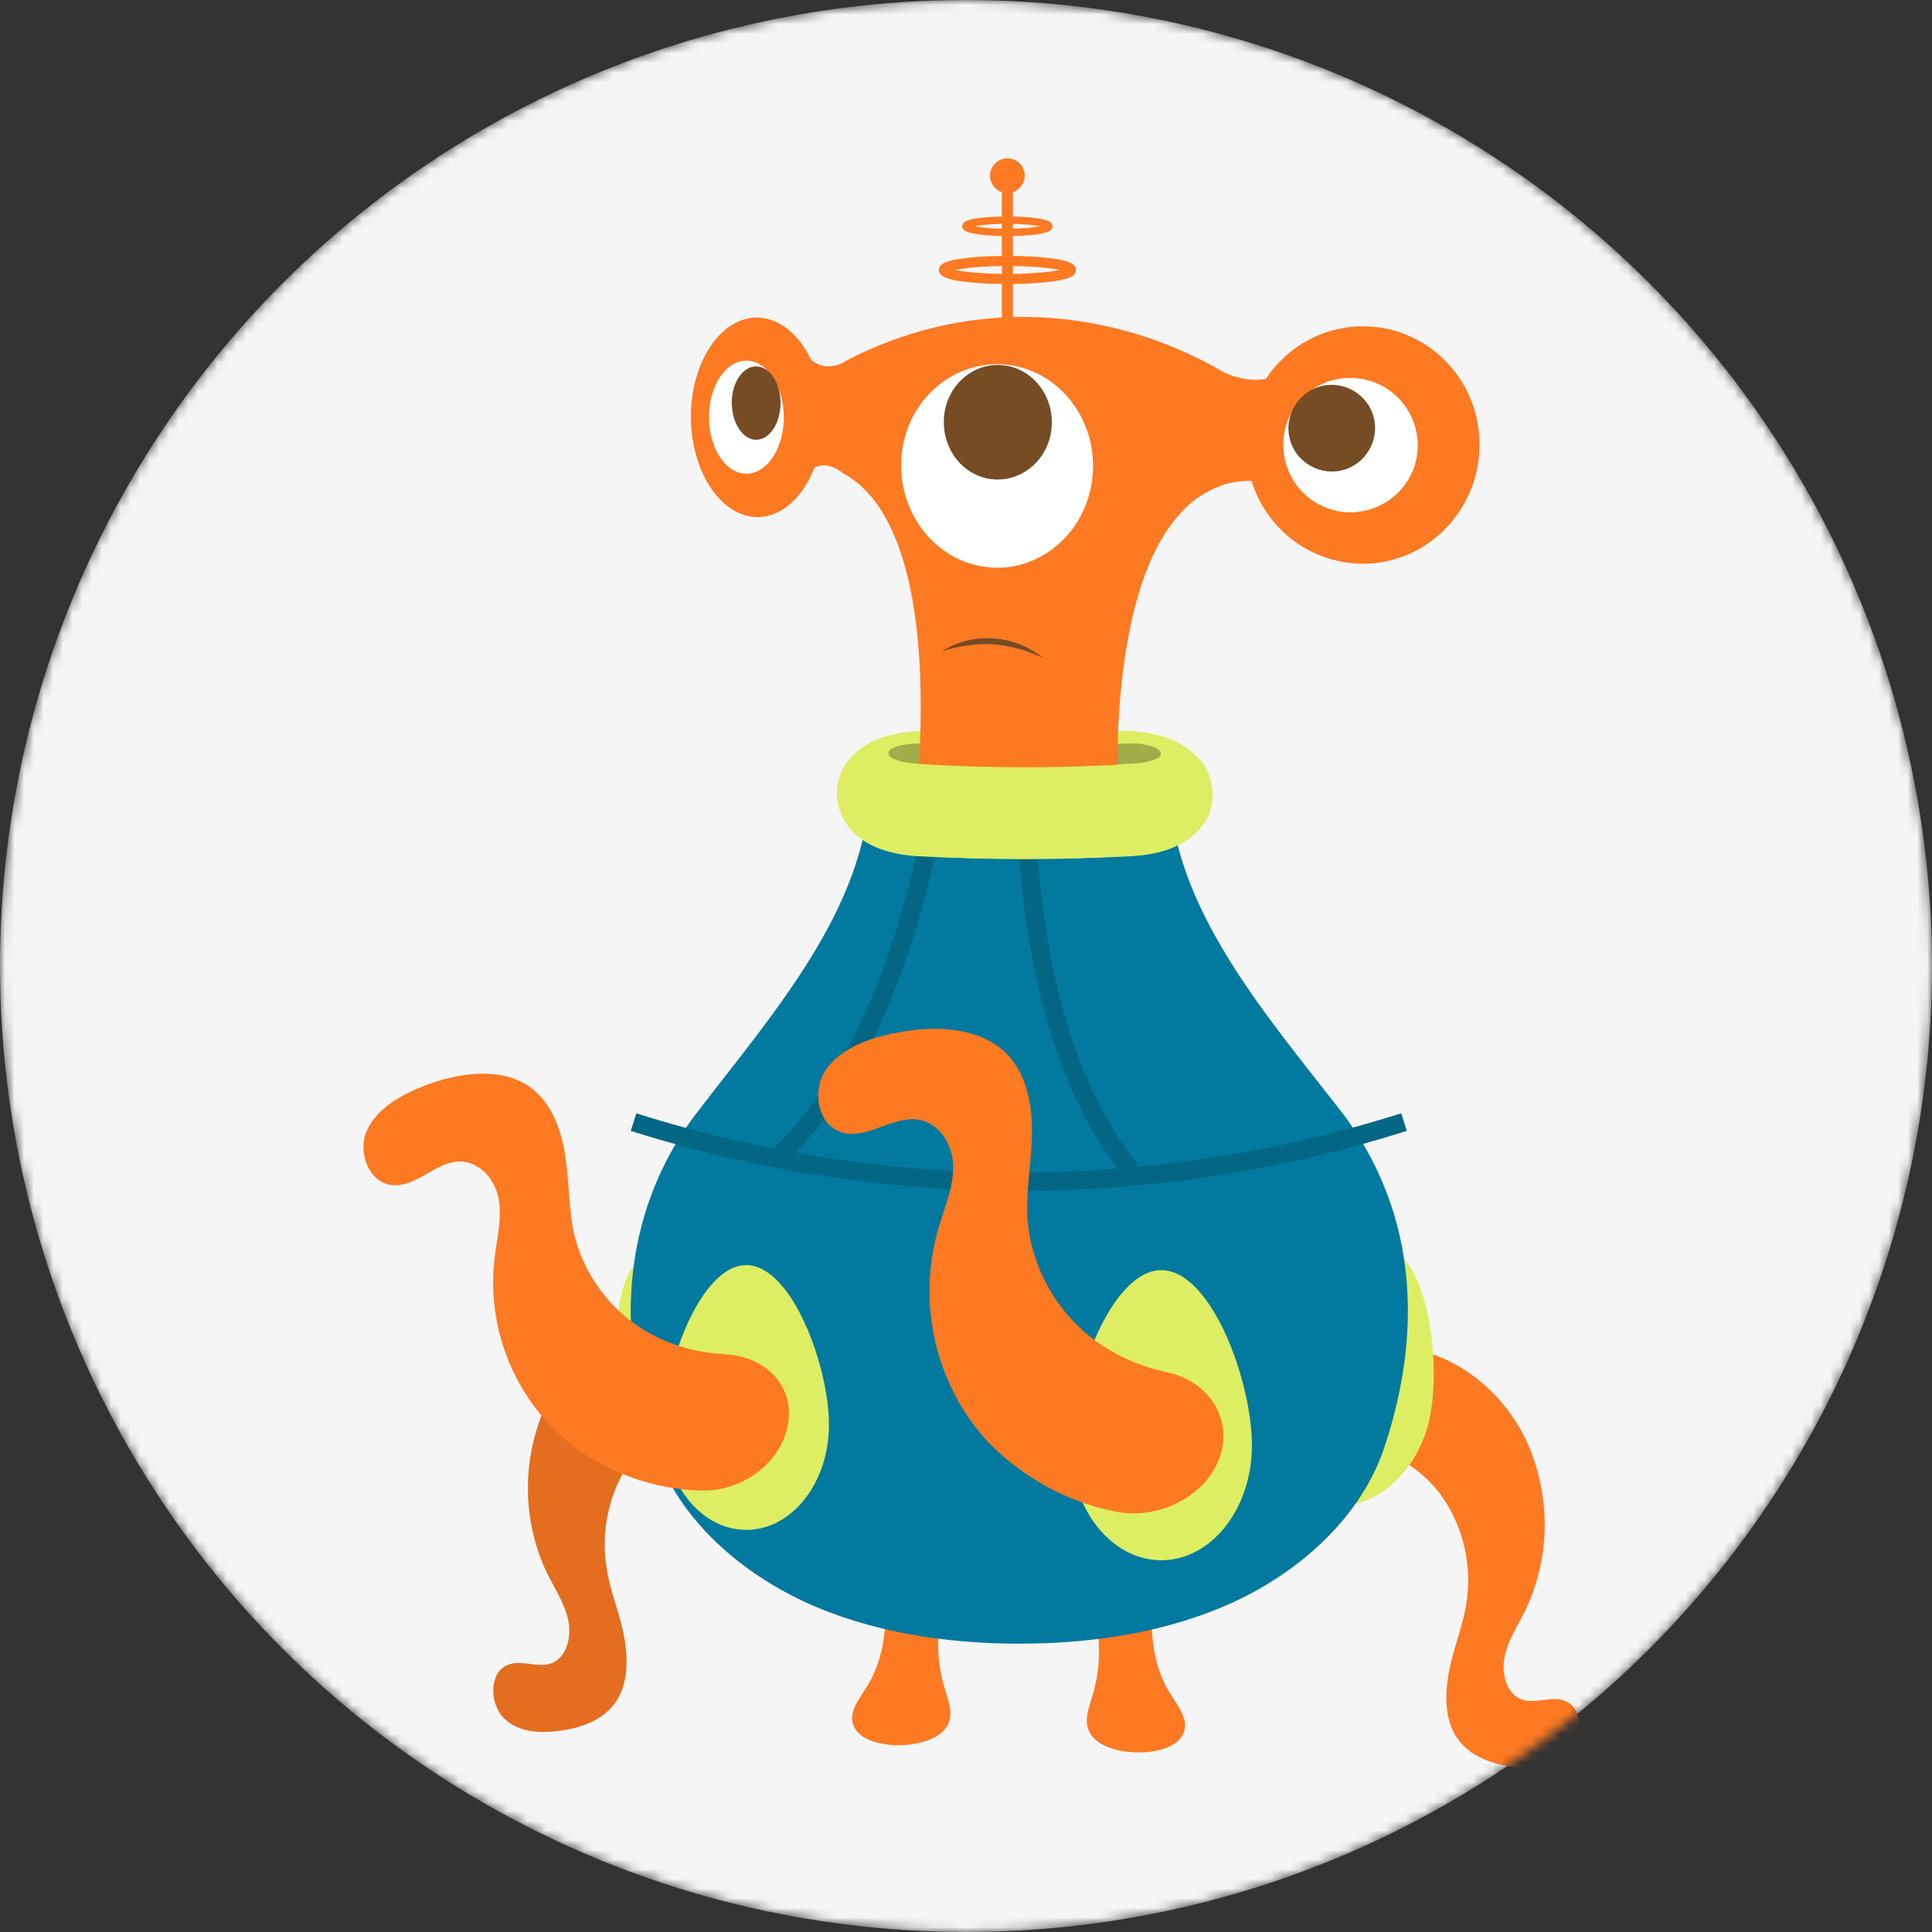<svg width="200" height="200" viewBox="0 0 200 200" fill="none" xmlns="http://www.w3.org/2000/svg">
<rect x="0" y="0" width="200" height="200" fill="#333333" stroke="none"/>
<mask id="mask0_618_13825" style="mask-type:alpha" maskUnits="userSpaceOnUse" x="0" y="0" width="200" height="200">
<circle cx="100" cy="100" r="100" fill="#FF00FF"/>
</mask>
<g mask="url(#mask0_618_13825)">
<circle cx="100" cy="100" r="100" fill="#F5F5F5"/>
<path d="M91.572 162.824C91.796 166.825 91.983 171.013 89.739 174.602C88.917 175.911 87.758 177.332 88.393 178.716C89.029 180.174 91.272 180.698 93.217 180.66C95.161 180.623 97.48 179.987 98.153 178.454C98.676 177.332 98.19 176.136 97.854 174.976C96.695 171.312 96.919 167.348 98.452 163.796L91.572 162.824Z" fill="#FD7922"/>
<path d="M119.317 163.572C119.093 167.573 118.906 171.761 121.15 175.35C121.972 176.659 123.132 178.08 122.496 179.464C121.86 180.922 119.617 181.445 117.672 181.408C115.69 181.371 113.409 180.735 112.736 179.202C112.213 178.08 112.699 176.884 113.036 175.724C114.195 172.06 113.97 168.096 112.475 164.544L119.317 163.572Z" fill="#FD7922"/>
<path d="M145.753 139.566C151.063 140.351 155.887 144.277 158.242 149.662C160.598 155.196 160.449 161.478 157.831 166.862C157.083 168.321 156.148 169.742 155.775 171.424C155.401 173.107 155.887 175.164 157.308 175.837C158.841 176.584 160.785 175.351 162.281 176.211C163.964 177.145 163.851 180.099 162.505 181.52C161.159 182.941 159.102 183.166 157.27 182.979C154.69 182.754 151.848 181.857 150.54 179.426C149.493 177.482 149.605 174.977 150.053 172.77C150.502 170.564 151.4 168.395 151.773 166.152C152.447 162.151 151.512 158.038 149.156 154.747C146.838 151.643 143.285 149.699 139.658 149.699L145.753 139.566Z" fill="#FD7922"/>
<path d="M68.799 135.826C63.489 136.611 58.665 140.538 56.309 145.922C53.954 151.456 54.103 157.738 56.758 163.123C57.506 164.581 58.441 166.002 58.815 167.685C59.189 169.368 58.703 171.424 57.282 172.097C55.748 172.845 53.804 171.611 52.308 172.471C50.626 173.406 50.738 176.36 52.084 177.781C53.43 179.202 55.487 179.426 57.319 179.239C59.899 179.015 62.741 178.117 64.05 175.687C65.097 173.743 64.985 171.237 64.536 169.031C64.087 166.825 63.152 164.693 62.816 162.412C62.143 158.411 63.078 154.298 65.433 151.008C67.752 147.904 71.304 145.96 74.931 145.96L68.799 135.826Z" fill="#E46D1F"/>
<path d="M81.513 141.622C83.868 147.156 82.26 153.139 77.923 155.009C73.585 156.879 68.089 153.924 65.733 148.428C63.377 142.931 62.704 131.676 67.079 129.843C71.417 127.936 79.157 136.088 81.513 141.622Z" fill="#DDEE64"/>
<path d="M131.208 143.193C129.899 149.063 132.554 154.635 137.191 155.682C141.79 156.729 146.651 152.803 147.96 146.97C149.269 141.136 147.848 129.956 143.248 128.946C138.574 127.862 132.517 137.322 131.208 143.193Z" fill="#DDEE64"/>
<path d="M120.999 81.42C121.486 94.021 130.759 104.678 138.761 114.961C140.743 117.504 142.351 120.346 143.51 123.374C146.763 131.788 146.277 141.061 143.248 149.998C140.892 156.916 134.835 162.525 127.768 165.815C120.962 168.956 113.184 170.153 105.519 170.153C97.853 170.153 90.076 168.956 83.27 165.815C76.165 162.487 70.145 156.953 67.789 149.998C64.948 141.772 64.387 133.246 66.855 125.356C68.051 121.58 69.883 118.065 72.314 114.961C80.279 104.603 89.589 94.021 90.076 81.42H120.999Z" fill="#02799E"/>
<path d="M85.813 147.493C85.813 153.476 81.999 158.374 77.25 158.374C72.501 158.374 68.687 153.476 68.687 147.493C68.687 141.51 72.501 130.965 77.25 130.965C81.999 130.965 85.813 141.473 85.813 147.493Z" fill="#DDEE64"/>
<path d="M129.6 149.624C129.6 156.168 125.412 161.515 120.215 161.515C115.017 161.515 110.829 156.168 110.829 149.624C110.829 143.081 115.017 131.489 120.215 131.489C125.412 131.489 129.6 143.006 129.6 149.624Z" fill="#DDEE64"/>
<path d="M65.584 116.158C91.534 124.384 119.392 124.384 145.343 116.158" stroke="#026684" stroke-width="1.907" stroke-miterlimit="10"/>
<path d="M80.13 120.159C88.805 112.119 93.329 99.892 96.096 87.403" stroke="#026684" stroke-width="1.907" stroke-miterlimit="10"/>
<path d="M117.074 121.206C109.707 111.97 107.09 99.144 106.267 86.393" stroke="#026684" stroke-width="1.907" stroke-miterlimit="10"/>
<path d="M106.08 88.936C102.415 88.936 98.676 88.823 95.049 88.636C92.356 88.487 88.804 87.702 87.234 84.635C86.224 82.654 86.486 80.298 87.907 78.615C88.991 77.269 91.309 75.661 95.871 75.661H96.806C99.835 75.811 102.939 75.923 106.005 75.923C109.071 75.923 112.212 75.811 115.203 75.661H116.176C118.681 75.661 122.121 76.185 124.178 78.615C125.599 80.298 125.898 82.691 124.851 84.635C124.028 86.318 121.972 88.375 117.036 88.636C113.483 88.823 109.782 88.936 106.08 88.936Z" fill="#DDEE64"/>
<path d="M120.176 78.017C120.176 78.503 119.092 78.952 117.447 79.026C109.893 79.513 102.303 79.513 94.712 79.026C92.805 78.914 91.683 78.353 92.019 77.755C92.393 77.269 93.702 76.97 95.16 76.97H95.759C102.602 77.381 109.445 77.381 116.287 76.97C117.97 76.858 119.653 77.194 120.064 77.755C120.139 77.793 120.176 77.905 120.176 78.017Z" fill="#9FAC48"/>
<path d="M141.303 33.781C137.19 33.706 133.339 35.763 131.058 39.203C128.59 39.727 126.234 38.306 126.234 38.268C120.251 34.866 113.483 32.959 106.603 32.809C99.984 32.697 93.478 34.267 87.607 37.334C87.607 37.371 85.625 38.717 83.943 37.221C82.634 34.454 80.428 32.734 78.035 32.884C74.295 33.145 71.379 37.932 71.528 43.541C71.678 49.15 74.819 53.637 78.558 53.525C81.026 53.45 83.157 51.393 84.317 48.402C85.85 47.654 87.271 49 87.271 49C94.188 52.702 95.348 65.042 95.31 73.418C95.31 76.147 95.161 78.84 94.862 81.532L105.182 82.355L115.764 83.215C115.764 83.215 113.969 55.469 125.86 50.496C127.019 49.972 128.291 49.748 129.562 49.785C131.058 54.684 135.433 58.087 140.556 58.348C147.249 58.647 152.933 53.3 153.157 46.42C153.381 39.54 147.997 33.893 141.303 33.781Z" fill="#FD7922"/>
<path d="M77.099 37.334C79.231 37.221 81.063 39.727 81.138 42.98C81.213 46.233 79.53 48.925 77.399 49.038C75.267 49.15 73.472 46.607 73.397 43.391C73.323 40.175 74.968 37.483 77.099 37.334Z" fill="white"/>
<path d="M78.184 37.932C79.568 37.857 80.764 39.502 80.802 41.596C80.839 43.69 79.755 45.448 78.371 45.522C76.988 45.597 75.828 43.952 75.754 41.858C75.679 39.764 76.801 38.006 78.184 37.932Z" fill="#754C24"/>
<path d="M139.845 39.128C143.696 39.166 146.763 42.269 146.763 46.121C146.763 49.972 143.584 53.038 139.77 53.038C135.919 53.001 132.853 49.898 132.853 46.046C132.853 45.971 132.853 45.934 132.853 45.859C132.927 42.082 136.068 39.053 139.845 39.128Z" fill="white"/>
<path d="M137.9 39.839C140.368 39.876 142.387 41.895 142.35 44.363C142.313 46.831 140.293 48.85 137.826 48.813C135.358 48.776 133.338 46.756 133.376 44.288C133.376 44.251 133.376 44.251 133.376 44.214C133.451 41.783 135.47 39.801 137.9 39.839Z" fill="#754C24"/>
<path d="M103.425 37.707C108.959 37.819 113.334 42.718 113.147 48.589C112.96 54.459 108.286 59.021 102.789 58.76C97.33 58.498 93.142 53.637 93.291 47.878C93.441 42.12 97.965 37.595 103.425 37.707Z" fill="white"/>
<path d="M103.425 37.782C106.528 37.857 108.959 40.587 108.884 43.877C108.809 47.168 106.192 49.748 103.088 49.636C99.985 49.523 97.629 46.794 97.704 43.541C97.778 40.287 100.321 37.707 103.425 37.782Z" fill="#754C24"/>
<path d="M97.479 67.435C99.05 66.425 100.882 65.976 102.752 66.088C104.659 66.201 106.491 66.911 107.987 68.108C106.341 67.322 104.584 66.836 102.752 66.687C100.957 66.612 99.162 66.874 97.479 67.435Z" fill="#754C24"/>
<path d="M104.284 33.033V18.188" stroke="#FD7922" stroke-width="1.144" stroke-miterlimit="10"/>
<path d="M104.284 19.983C105.276 19.983 106.079 19.18 106.079 18.188C106.079 17.197 105.276 16.393 104.284 16.393C103.293 16.393 102.489 17.197 102.489 18.188C102.489 19.18 103.293 19.983 104.284 19.983Z" fill="#FD7922"/>
<path d="M104.285 28.883C107.919 28.883 110.866 28.464 110.866 27.948C110.866 27.431 107.919 27.013 104.285 27.013C100.65 27.013 97.704 27.431 97.704 27.948C97.704 28.464 100.65 28.883 104.285 28.883Z" stroke="#FD7922" stroke-width="1.047" stroke-miterlimit="10"/>
<path d="M104.284 24.059C106.659 24.059 108.584 23.774 108.584 23.423C108.584 23.072 106.659 22.788 104.284 22.788C101.909 22.788 99.984 23.072 99.984 23.423C99.984 23.774 101.909 24.059 104.284 24.059Z" stroke="#FD7922" stroke-width="0.763" stroke-miterlimit="10"/>
<path d="M124.215 78.578H119.653C118.98 78.839 118.232 79.026 117.484 79.064C109.931 79.55 102.34 79.55 94.749 79.064C94.001 79.064 93.254 78.914 92.581 78.578H88.019C86.56 80.26 86.299 82.653 87.346 84.598C88.916 87.627 92.431 88.412 95.161 88.599C98.788 88.823 102.527 88.898 106.192 88.898C109.856 88.898 113.595 88.786 117.222 88.599C122.121 88.337 124.14 86.281 125.038 84.598C125.898 82.616 125.598 80.26 124.215 78.578Z" fill="#DDEE64"/>
<path d="M81.513 147.68C80.765 151.531 76.689 154.485 72.463 154.298C67.64 154.149 62.966 152.466 59.114 149.549C53.356 144.913 50.364 137.696 51.187 130.367C51.411 128.31 51.972 126.216 51.636 124.197C51.299 122.178 49.691 120.196 47.523 120.233C45.129 120.308 43.222 122.739 40.867 122.701C38.249 122.664 36.94 119.336 37.987 117.018C39.034 114.699 41.614 113.278 44.082 112.343C47.523 111.035 51.636 110.474 54.59 112.343C56.946 113.877 58.03 116.681 58.479 119.411C58.927 122.14 58.852 124.982 59.413 127.675C60.573 132.536 63.901 136.574 68.463 138.631C70.444 139.528 72.613 140.052 74.782 140.164C74.894 140.164 74.969 140.201 75.081 140.201C79.493 140.426 82.41 143.791 81.513 147.68Z" fill="#FD7922"/>
<path d="M126.197 151.045C124.701 154.971 119.84 157.402 115.391 156.467C110.305 155.42 105.669 152.84 102.079 149.063C96.806 143.155 94.937 134.929 97.106 127.301C97.704 125.169 98.676 123.038 98.676 120.832C98.676 118.626 97.33 116.232 95.011 115.896C92.469 115.559 90.001 117.766 87.496 117.317C84.728 116.793 83.943 113.054 85.476 110.773C87.01 108.529 89.963 107.445 92.768 106.922C96.657 106.136 101.107 106.286 103.948 108.829C106.155 110.885 106.828 114.026 106.828 117.018C106.828 120.009 106.229 123.001 106.342 125.955C106.716 131.302 109.52 136.2 113.97 139.192C115.914 140.5 118.12 141.435 120.401 141.959C120.513 141.996 120.588 142.033 120.738 142.033C125.262 142.968 127.73 147.082 126.197 151.045Z" fill="#FD7922"/>
</g>
</svg>
